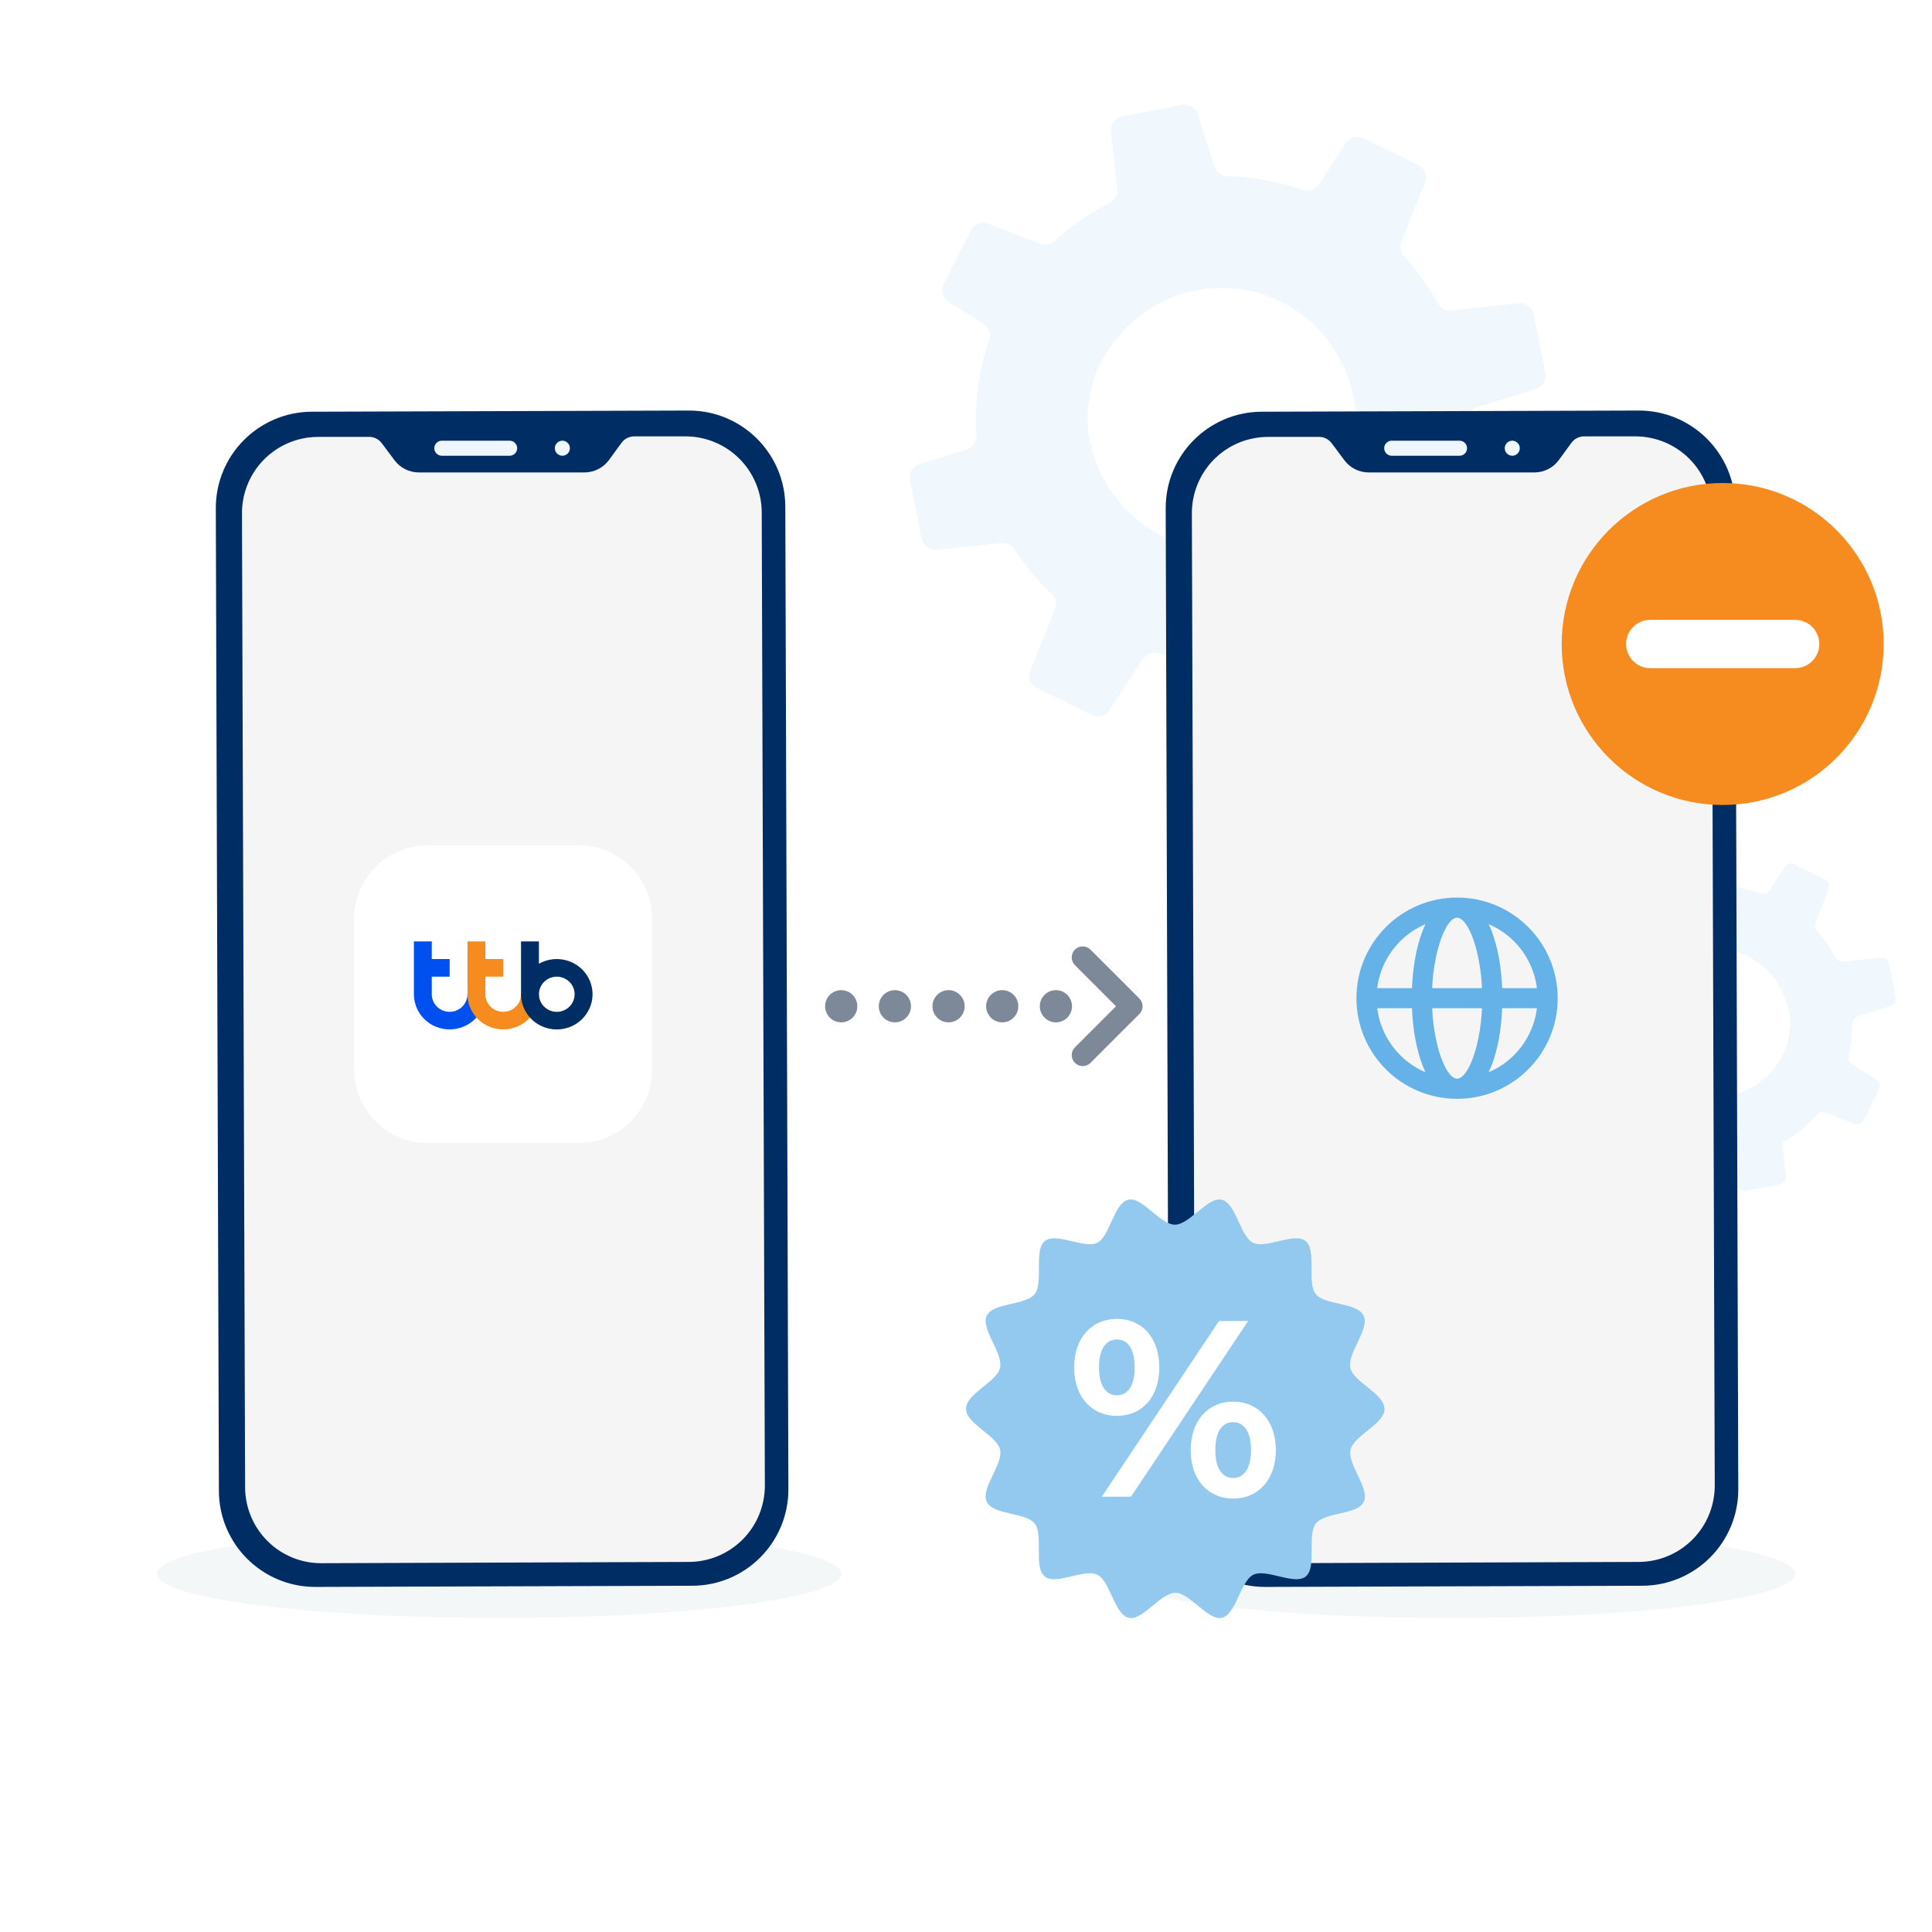 <svg width="240" height="240" viewBox="0 0 240 240" fill="none" xmlns="http://www.w3.org/2000/svg">
<path opacity="0.1" d="M193.41 136.293L197.825 135.808C198.193 135.771 198.551 135.944 198.751 136.255C199.005 136.653 199.277 137.044 199.569 137.426C200.11 138.137 200.689 138.794 201.312 139.387C201.602 139.665 201.698 140.088 201.548 140.459L199.843 144.788C199.656 145.248 199.859 145.779 200.309 146.002L204.107 147.902C204.538 148.115 205.056 147.97 205.317 147.569L207.626 143.962C207.843 143.607 208.273 143.443 208.687 143.554C210.433 144.022 212.251 144.208 214.07 144.107C214.509 144.083 214.917 144.37 215.047 144.79L215.82 147.28C215.971 147.751 216.451 148.045 216.94 147.951L221.072 147.125C221.157 147.109 221.236 147.085 221.311 147.046C221.669 146.876 221.891 146.486 221.842 146.078L221.483 142.771L221.394 141.965C222.082 141.579 222.757 141.136 223.401 140.644C224.268 139.981 225.058 139.248 225.758 138.469C226.025 138.172 226.445 138.067 226.815 138.217L230.291 139.598C230.768 139.783 231.307 139.579 231.531 139.121L232.98 136.209L233.393 135.374C233.621 134.919 233.471 134.361 233.043 134.089L230.039 132.151C229.688 131.93 229.516 131.512 229.618 131.117C229.901 129.928 230.061 128.712 230.086 127.494C230.097 127.389 230.096 127.291 230.096 127.188C230.093 127.153 230.099 127.119 230.103 127.085C230.141 126.695 230.414 126.371 230.788 126.255L234.817 124.989C234.864 124.979 234.908 124.956 234.948 124.938C235.34 124.748 235.566 124.307 235.483 123.869L234.668 119.738C234.569 119.239 234.11 118.9 233.601 118.952L228.996 119.461C228.606 119.51 228.232 119.307 228.046 118.959C227.633 118.199 227.155 117.458 226.611 116.743C226.323 116.365 226.023 116.002 225.71 115.655C225.458 115.371 225.384 114.969 225.525 114.617L227.162 110.456C227.344 109.999 227.145 109.473 226.702 109.25L222.942 107.376C222.489 107.149 221.937 107.296 221.656 107.73L219.828 110.583C219.583 110.966 219.115 111.128 218.689 110.984C217.017 110.398 215.266 110.082 213.498 110.034C213.08 110.029 212.709 109.75 212.584 109.345L211.447 105.703C211.295 105.215 210.799 104.922 210.298 105.018L206.192 105.83C205.698 105.927 205.363 106.391 205.421 106.884L205.439 107.078L205.857 110.92C205.902 111.332 205.691 111.719 205.323 111.909L205.32 111.911C204.439 112.365 203.586 112.901 202.769 113.526C202.333 113.859 201.923 114.21 201.525 114.576C201.252 114.833 200.857 114.908 200.509 114.772L196.98 113.37C196.497 113.176 195.947 113.39 195.719 113.851L193.857 117.604C193.804 117.711 193.776 117.825 193.761 117.934C193.723 118.293 193.887 118.662 194.202 118.867L196.606 120.409C196.899 120.601 197.068 120.936 197.053 121.277C197.048 121.366 197.033 121.457 197.003 121.547C196.265 123.7 195.967 125.976 196.117 128.25C196.149 128.636 195.934 128.996 195.6 129.172C195.552 129.197 195.501 129.218 195.446 129.235L192.183 130.257C191.71 130.405 191.425 130.886 191.517 131.377L191.535 131.473L192.326 135.501C192.431 136.007 192.897 136.347 193.409 136.292L193.41 136.293ZM221.684 123.807C221.935 124.44 222.136 125.123 222.277 125.853C222.543 127.244 222.256 129.439 221.626 130.709C221.559 130.846 221.49 130.978 221.42 131.111C217.079 139.137 205.762 137.506 203.923 128.431C203.685 127.245 203.84 125.518 204.267 124.196C204.37 123.891 204.481 123.605 204.607 123.361C205.187 122.209 205.904 121.244 206.722 120.461C211.384 115.997 219.147 117.484 221.684 123.808V123.807Z" fill="#74B9EA"/>
<path opacity="0.1" d="M116.429 68.309L124.357 67.451C125.017 67.386 125.659 67.691 126.018 68.241C126.475 68.945 126.963 69.636 127.487 70.311C128.458 71.568 129.498 72.729 130.616 73.777C131.138 74.269 131.31 75.015 131.041 75.672L127.979 83.323C127.644 84.136 128.008 85.074 128.817 85.469L135.636 88.826C136.409 89.204 137.339 88.948 137.808 88.238L141.954 81.864C142.344 81.236 143.116 80.945 143.859 81.143C146.993 81.97 150.258 82.299 153.523 82.12C154.312 82.077 155.044 82.585 155.278 83.326L156.665 87.727C156.936 88.56 157.798 89.079 158.676 88.913L166.095 87.453C166.247 87.425 166.39 87.382 166.524 87.314C167.167 87.014 167.566 86.324 167.478 85.603L166.834 79.757L166.673 78.333C167.909 77.651 169.12 76.869 170.277 75.999C171.834 74.827 173.252 73.532 174.508 72.155C174.988 71.63 175.741 71.443 176.406 71.709L182.648 74.15C183.504 74.478 184.471 74.117 184.874 73.306L187.475 68.161L188.217 66.684C188.626 65.88 188.357 64.894 187.589 64.413L182.195 60.988C181.565 60.597 181.256 59.859 181.439 59.16C181.948 57.059 182.235 54.91 182.28 52.758C182.299 52.571 182.297 52.399 182.297 52.215C182.293 52.154 182.302 52.093 182.31 52.033C182.379 51.344 182.868 50.772 183.541 50.568L190.774 48.33C190.857 48.311 190.938 48.272 191.01 48.239C191.713 47.903 192.118 47.124 191.969 46.35L190.507 39.048C190.329 38.167 189.504 37.567 188.59 37.66L180.322 38.56C179.622 38.645 178.95 38.286 178.617 37.671C177.875 36.328 177.017 35.019 176.041 33.756C175.524 33.087 174.984 32.445 174.423 31.831C173.97 31.33 173.837 30.62 174.09 29.997L177.03 22.643C177.356 21.835 176.999 20.905 176.203 20.511L169.453 17.2C168.639 16.799 167.648 17.058 167.144 17.825L163.862 22.867C163.421 23.544 162.582 23.83 161.816 23.576C158.815 22.54 155.67 21.982 152.496 21.896C151.747 21.889 151.08 21.395 150.856 20.679L148.815 14.243C148.541 13.38 147.65 12.863 146.751 13.032L139.378 14.468C138.492 14.639 137.89 15.459 137.994 16.33L138.028 16.672L138.777 23.463C138.857 24.191 138.479 24.875 137.819 25.211L137.813 25.215C136.232 26.017 134.7 26.964 133.232 28.07C132.451 28.658 131.714 29.278 130.999 29.924C130.509 30.38 129.801 30.513 129.176 30.271L122.839 27.793C121.973 27.451 120.984 27.829 120.576 28.644L117.232 35.277C117.138 35.467 117.086 35.667 117.059 35.86C116.992 36.495 117.287 37.148 117.852 37.51L122.168 40.234C122.694 40.574 122.996 41.166 122.971 41.768C122.961 41.926 122.934 42.087 122.881 42.245C121.555 46.052 121.019 50.074 121.29 54.094C121.346 54.775 120.962 55.411 120.361 55.722C120.274 55.767 120.183 55.803 120.085 55.833L114.226 57.641C113.377 57.901 112.865 58.752 113.031 59.62L113.063 59.789L114.483 66.908C114.672 67.803 115.508 68.404 116.428 68.306L116.429 68.309ZM167.194 46.24C167.644 47.359 168.006 48.566 168.26 49.856C168.737 52.315 168.221 56.194 167.09 58.439C166.97 58.681 166.845 58.915 166.72 59.149C158.926 73.335 138.608 70.452 135.306 54.413C134.878 52.316 135.157 49.265 135.922 46.928C136.108 46.388 136.307 45.882 136.533 45.452C137.574 43.416 138.862 41.711 140.33 40.326C148.701 32.437 162.639 35.065 167.194 46.241V46.24Z" fill="#74B9EA"/>
<path d="M104.5 195.5C104.5 198.538 85.472 201 62 201C38.528 201 19.5 198.538 19.5 195.5C19.5 192.462 38.528 190 62 190C85.472 190 104.5 192.462 104.5 195.5Z" fill="#F3F7F8"/>
<path d="M223 195.5C223 198.538 203.972 201 180.5 201C157.028 201 138 198.538 138 195.5C138 192.462 157.028 190 180.5 190C203.972 190 223 192.462 223 195.5Z" fill="#F3F7F8"/>
<path fill-rule="evenodd" clip-rule="evenodd" d="M85.552 51C92.158 50.982 97.53 56.317 97.554 62.923L97.937 184.986C97.955 191.591 92.62 196.963 86.014 196.988L39.193 197.133C32.588 197.152 27.216 191.816 27.192 185.211L26.809 63.147C26.79 56.542 32.126 51.17 38.731 51.146L85.552 51Z" fill="#002D63"/>
<path d="M39.49 54.27H45.81C46.46 54.252 47.074 54.562 47.451 55.09L49.013 57.181C49.73 58.135 50.854 58.694 52.045 58.688H72.603C73.8 58.688 74.924 58.123 75.635 57.163L77.178 55.048C77.549 54.513 78.169 54.197 78.819 54.209H85.115C87.63 54.197 90.043 55.188 91.829 56.962C93.61 58.736 94.619 61.143 94.625 63.659L95.014 184.537C95.014 187.047 94.029 189.459 92.255 191.24C90.48 193.02 88.08 194.023 85.564 194.029L39.934 194.187C37.424 194.199 35.006 193.209 33.231 191.434C31.451 189.66 30.448 187.253 30.448 184.738L30.059 63.859C30.029 61.337 31.007 58.901 32.776 57.102C34.544 55.303 36.962 54.282 39.484 54.276L39.49 54.27Z" fill="#F5F5F6"/>
<path d="M53.95 55.679C53.95 55.163 54.369 54.744 54.886 54.744H63.309C63.825 54.744 64.245 55.163 64.245 55.679C64.245 56.196 63.825 56.615 63.309 56.615H54.886C54.369 56.615 53.95 56.196 53.95 55.679Z" fill="#EFF7FC"/>
<path d="M70.796 55.679C70.796 56.196 70.377 56.615 69.86 56.615C69.343 56.615 68.924 56.196 68.924 55.679C68.924 55.163 69.343 54.744 69.86 54.744C70.377 54.744 70.796 55.163 70.796 55.679Z" fill="#EFF7FC"/>
<g filter="url(#filter0_d_17492_16487)">
<path d="M71.871 104H53.129C48.087 104 44 108.087 44 113.128V131.872C44 136.913 48.087 141 53.129 141H71.871C76.913 141 81 136.913 81 131.872V113.128C81 108.087 76.913 104 71.871 104Z" fill="white"/>
</g>
<path fill-rule="evenodd" clip-rule="evenodd" d="M58.067 123.509C58.067 124.087 57.835 124.643 57.419 125.053C57.002 125.464 56.436 125.695 55.851 125.695C55.267 125.695 54.7 125.464 54.284 125.053C53.867 124.643 53.636 124.087 53.636 123.509V121.323H55.857V119.136H53.636V116.95H51.415V123.509C51.415 124.666 51.883 125.782 52.716 126.598C53.549 127.419 54.677 127.876 55.857 127.876C57.037 127.876 58.165 127.413 58.998 126.598C59.831 125.776 60.299 124.666 60.299 123.509H58.067Z" fill="#0050F0"/>
<path fill-rule="evenodd" clip-rule="evenodd" d="M64.724 123.509C64.724 124.088 64.493 124.643 64.076 125.054C63.66 125.464 63.093 125.696 62.509 125.696C61.925 125.696 61.358 125.464 60.941 125.054C60.525 124.643 60.293 124.088 60.293 123.509V121.323H62.514V119.137H60.293V116.95H58.072V123.509C58.072 124.666 58.541 125.782 59.374 126.598C60.207 127.419 61.335 127.876 62.514 127.876C63.694 127.876 64.822 127.414 65.655 126.598C66.488 125.777 66.957 124.666 66.957 123.509H64.724Z" fill="#F68B1F"/>
<path fill-rule="evenodd" clip-rule="evenodd" d="M69.166 125.696C68.576 125.696 68.015 125.464 67.598 125.054C67.182 124.643 66.95 124.088 66.95 123.509C66.95 122.931 67.182 122.376 67.598 121.965C68.015 121.554 68.582 121.323 69.166 121.323C69.75 121.323 70.317 121.554 70.733 121.965C71.15 122.376 71.381 122.931 71.381 123.509C71.381 124.088 71.15 124.643 70.733 125.054C70.317 125.464 69.75 125.696 69.166 125.696ZM69.166 119.137C68.385 119.137 67.621 119.339 66.945 119.721V116.95H64.724L64.724 123.509C64.724 124.377 64.984 125.221 65.47 125.939C65.956 126.656 66.65 127.217 67.465 127.547C68.275 127.876 69.171 127.963 70.033 127.795C70.895 127.628 71.688 127.211 72.306 126.598C72.925 125.985 73.347 125.21 73.521 124.36C73.695 123.509 73.602 122.63 73.266 121.832C72.931 121.034 72.364 120.351 71.63 119.871C70.901 119.391 70.039 119.137 69.166 119.137Z" fill="#002D63"/>
<path fill-rule="evenodd" clip-rule="evenodd" d="M203.551 51C210.157 50.982 215.529 56.317 215.553 62.923L215.936 184.986C215.954 191.591 210.619 196.963 204.013 196.988L157.192 197.133C150.587 197.152 145.215 191.816 145.19 185.211L144.808 63.147C144.789 56.542 150.125 51.17 156.73 51.146L203.551 51Z" fill="#002D63"/>
<path d="M157.489 54.27H163.809C164.459 54.252 165.073 54.562 165.45 55.09L167.012 57.181C167.729 58.135 168.853 58.694 170.044 58.688H190.602C191.799 58.688 192.923 58.123 193.634 57.163L195.177 55.048C195.548 54.513 196.168 54.197 196.818 54.209H203.114C205.629 54.197 208.042 55.188 209.828 56.962C211.609 58.736 212.618 61.143 212.624 63.659L213.013 184.537C213.013 187.047 212.028 189.459 210.254 191.24C208.479 193.02 206.079 194.023 203.563 194.029L157.933 194.187C155.423 194.199 153.005 193.209 151.23 191.434C149.45 189.66 148.447 187.253 148.447 184.738L148.058 63.859C148.028 61.337 149.006 58.901 150.775 57.102C152.543 55.303 154.962 54.282 157.483 54.276L157.489 54.27Z" fill="#F5F5F6"/>
<path d="M171.949 55.679C171.949 55.163 172.368 54.744 172.885 54.744H181.308C181.824 54.744 182.244 55.163 182.244 55.679C182.244 56.196 181.825 56.615 181.308 56.615H172.885C172.368 56.615 171.949 56.196 171.949 55.679Z" fill="#EFF7FC"/>
<path d="M188.795 55.679C188.795 56.196 188.376 56.615 187.859 56.615C187.342 56.615 186.923 56.196 186.923 55.679C186.923 55.163 187.342 54.744 187.859 54.744C188.376 54.744 188.795 55.163 188.795 55.679Z" fill="#EFF7FC"/>
<path fill-rule="evenodd" clip-rule="evenodd" d="M181.003 111.5C187.907 111.5 193.503 117.096 193.503 124C193.503 130.904 187.907 136.5 181.003 136.5C174.099 136.5 168.503 130.904 168.503 124C168.503 117.096 174.099 111.5 181.003 111.5ZM184.099 125.251H177.907C177.922 125.576 177.943 125.895 177.969 126.207L178.037 126.908C178.049 127.021 178.062 127.135 178.077 127.247L178.169 127.914C178.402 129.439 178.758 130.766 179.172 131.789L179.352 132.206C179.87 133.339 180.46 134 181.003 134C181.545 134 182.135 133.339 182.654 132.206L182.834 131.787C183.247 130.766 183.604 129.439 183.837 127.913L183.929 127.247L183.969 126.906L184.037 126.207C184.063 125.895 184.084 125.575 184.099 125.251ZM175.403 125.251H171.08C171.3 126.984 171.968 128.629 173.02 130.023C174.072 131.417 175.47 132.512 177.075 133.199C176.623 132.241 176.252 131.111 175.974 129.854L175.837 129.186C175.66 128.238 175.535 127.28 175.464 126.318L175.417 125.558C175.412 125.455 175.407 125.353 175.403 125.251ZM190.925 125.251L186.602 125.25L186.589 125.558L186.542 126.318C186.467 127.32 186.34 128.281 186.169 129.186L186.032 129.854C185.754 131.11 185.383 132.241 184.93 133.2C186.536 132.513 187.935 131.418 188.987 130.023C190.038 128.629 190.707 126.983 190.925 125.25V125.251ZM177.075 114.801L176.908 114.874C175.343 115.577 173.985 116.671 172.965 118.05C171.944 119.429 171.295 121.048 171.08 122.75H175.403L175.415 122.442L175.464 121.682C175.539 120.68 175.665 119.719 175.837 118.814L175.974 118.146C176.252 116.89 176.623 115.759 177.075 114.8V114.801ZM181.003 114L180.894 114.009C180.382 114.09 179.837 114.736 179.352 115.794L179.172 116.213C178.759 117.234 178.402 118.561 178.169 120.087L178.077 120.753L178.037 121.094L177.969 121.793C177.943 122.105 177.922 122.425 177.907 122.75H184.099C184.084 122.425 184.063 122.106 184.037 121.793L183.969 121.092C183.957 120.979 183.944 120.865 183.929 120.753L183.837 120.086C183.604 118.561 183.248 117.234 182.834 116.211L182.654 115.794C182.135 114.661 181.545 114 181.003 114ZM184.93 114.8L184.997 114.945C185.42 115.871 185.768 116.952 186.032 118.145L186.169 118.814C186.34 119.719 186.465 120.68 186.542 121.682L186.589 122.442L186.603 122.75H190.925C190.707 121.017 190.038 119.371 188.987 117.977C187.935 116.582 186.536 115.487 184.93 114.8Z" fill="#65B2E8"/>
<path d="M234 80C234 91.046 225.046 100 214 100C202.954 100 194 91.046 194 80C194 68.954 202.954 60 214 60C225.046 60 234 68.954 234 80Z" fill="#F68B1F"/>
<path d="M202 80C202 78.343 203.343 77 205 77H223C224.657 77 226 78.343 226 80C226 81.657 224.657 83 223 83H205C203.343 83 202 81.657 202 80Z" fill="white"/>
<path d="M172 175C172 176.903 168.176 178.311 167.769 180.084C167.361 181.91 170.19 184.908 169.425 186.551C168.635 188.219 164.582 187.802 163.461 189.262C162.339 190.722 163.614 194.66 162.212 195.833C160.81 196.98 157.318 194.816 155.686 195.624C154.08 196.433 153.571 200.552 151.786 200.969C150.053 201.361 147.835 197.867 146 197.867C144.165 197.867 141.947 201.361 140.214 200.969C138.429 200.552 137.92 196.407 136.314 195.624C134.682 194.816 131.19 196.98 129.788 195.833C128.361 194.686 129.661 190.722 128.539 189.262C127.418 187.828 123.365 188.245 122.575 186.551C121.784 184.908 124.639 181.91 124.231 180.084C123.849 178.311 120 176.877 120 175C120 173.123 123.824 171.689 124.231 169.916C124.639 168.09 121.81 165.092 122.575 163.449C123.365 161.781 127.418 162.198 128.539 160.738C129.661 159.278 128.386 155.34 129.788 154.167C131.19 153.02 134.682 155.184 136.314 154.376C137.869 153.593 138.378 149.448 140.163 149.031C141.896 148.639 144.114 152.133 145.949 152.133C147.784 152.133 150.027 148.639 151.761 149.031C153.545 149.448 154.055 153.593 155.661 154.376C157.292 155.184 160.784 153.02 162.186 154.167C163.614 155.314 162.314 159.278 163.435 160.738C164.557 162.172 168.61 161.755 169.4 163.449C170.19 165.092 167.335 168.09 167.743 169.916C168.125 171.689 171.975 173.123 171.975 175H172Z" fill="#93C9EE"/>
<path d="M133.434 169.863C133.434 166.187 135.626 163.84 138.736 163.84C141.845 163.84 144.012 166.135 144.012 169.863C144.012 173.592 141.845 175.886 138.736 175.886C135.626 175.886 133.434 173.54 133.434 169.863ZM140.953 169.863C140.953 167.516 140.061 166.395 138.736 166.395C137.41 166.395 136.518 167.543 136.518 169.863C136.518 172.184 137.436 173.331 138.736 173.331C140.036 173.331 140.953 172.21 140.953 169.863ZM151.43 164.101H155.049L140.494 185.925H136.875L151.43 164.101ZM147.912 180.136C147.912 176.46 150.104 174.113 153.188 174.113C156.273 174.113 158.49 176.46 158.49 180.136C158.49 183.813 156.298 186.159 153.188 186.159C150.079 186.159 147.912 183.813 147.912 180.136ZM155.406 180.136C155.406 177.842 154.514 176.668 153.188 176.668C151.863 176.668 150.971 177.79 150.971 180.136C150.971 182.483 151.888 183.604 153.188 183.604C154.488 183.604 155.406 182.457 155.406 180.136Z" fill="white"/>
<path d="M135.466 117.966C134.932 117.433 134.068 117.433 133.534 117.966C133.001 118.499 133.001 119.364 133.534 119.898L138.636 125L133.534 130.102C133.001 130.636 133.001 131.501 133.534 132.034C134.068 132.568 134.932 132.568 135.466 132.034L141.534 125.966C142.068 125.433 142.068 124.568 141.534 124.034L135.466 117.966Z" fill="#7D8999"/>
<path d="M104.5 127C105.605 127 106.5 126.105 106.5 125C106.5 123.896 105.605 123 104.5 123C103.395 123 102.5 123.896 102.5 125C102.5 126.105 103.395 127 104.5 127Z" fill="#7D8999"/>
<path d="M111.166 127C112.271 127 113.166 126.105 113.166 125C113.166 123.896 112.271 123 111.166 123C110.061 123 109.166 123.896 109.166 125C109.166 126.105 110.061 127 111.166 127Z" fill="#7D8999"/>
<path d="M119.832 125C119.832 126.105 118.937 127 117.832 127C116.727 127 115.832 126.105 115.832 125C115.832 123.896 116.727 123 117.832 123C118.937 123 119.832 123.896 119.832 125Z" fill="#7D8999"/>
<path d="M124.5 127C125.605 127 126.5 126.105 126.5 125C126.5 123.896 125.605 123 124.5 123C123.395 123 122.5 123.896 122.5 125C122.5 126.105 123.395 127 124.5 127Z" fill="#7D8999"/>
<path d="M133.168 125C133.168 126.105 132.273 127 131.168 127C130.063 127 129.168 126.105 129.168 125C129.168 123.896 130.063 123 131.168 123C132.273 123 133.168 123.896 133.168 125Z" fill="#7D8999"/>
<defs>
<filter id="filter0_d_17492_16487" x="42" y="103" width="41" height="41" filterUnits="userSpaceOnUse" color-interpolation-filters="sRGB">
<feFlood flood-opacity="0" result="BackgroundImageFix"/>
<feColorMatrix in="SourceAlpha" type="matrix" values="0 0 0 0 0 0 0 0 0 0 0 0 0 0 0 0 0 0 127 0" result="hardAlpha"/>
<feOffset dy="1"/>
<feGaussianBlur stdDeviation="1"/>
<feComposite in2="hardAlpha" operator="out"/>
<feColorMatrix type="matrix" values="0 0 0 0 0.919 0 0 0 0 0.919 0 0 0 0 0.919 0 0 0 1 0"/>
<feBlend mode="normal" in2="BackgroundImageFix" result="effect1_dropShadow_17492_16487"/>
<feBlend mode="normal" in="SourceGraphic" in2="effect1_dropShadow_17492_16487" result="shape"/>
</filter>
</defs>
</svg>
